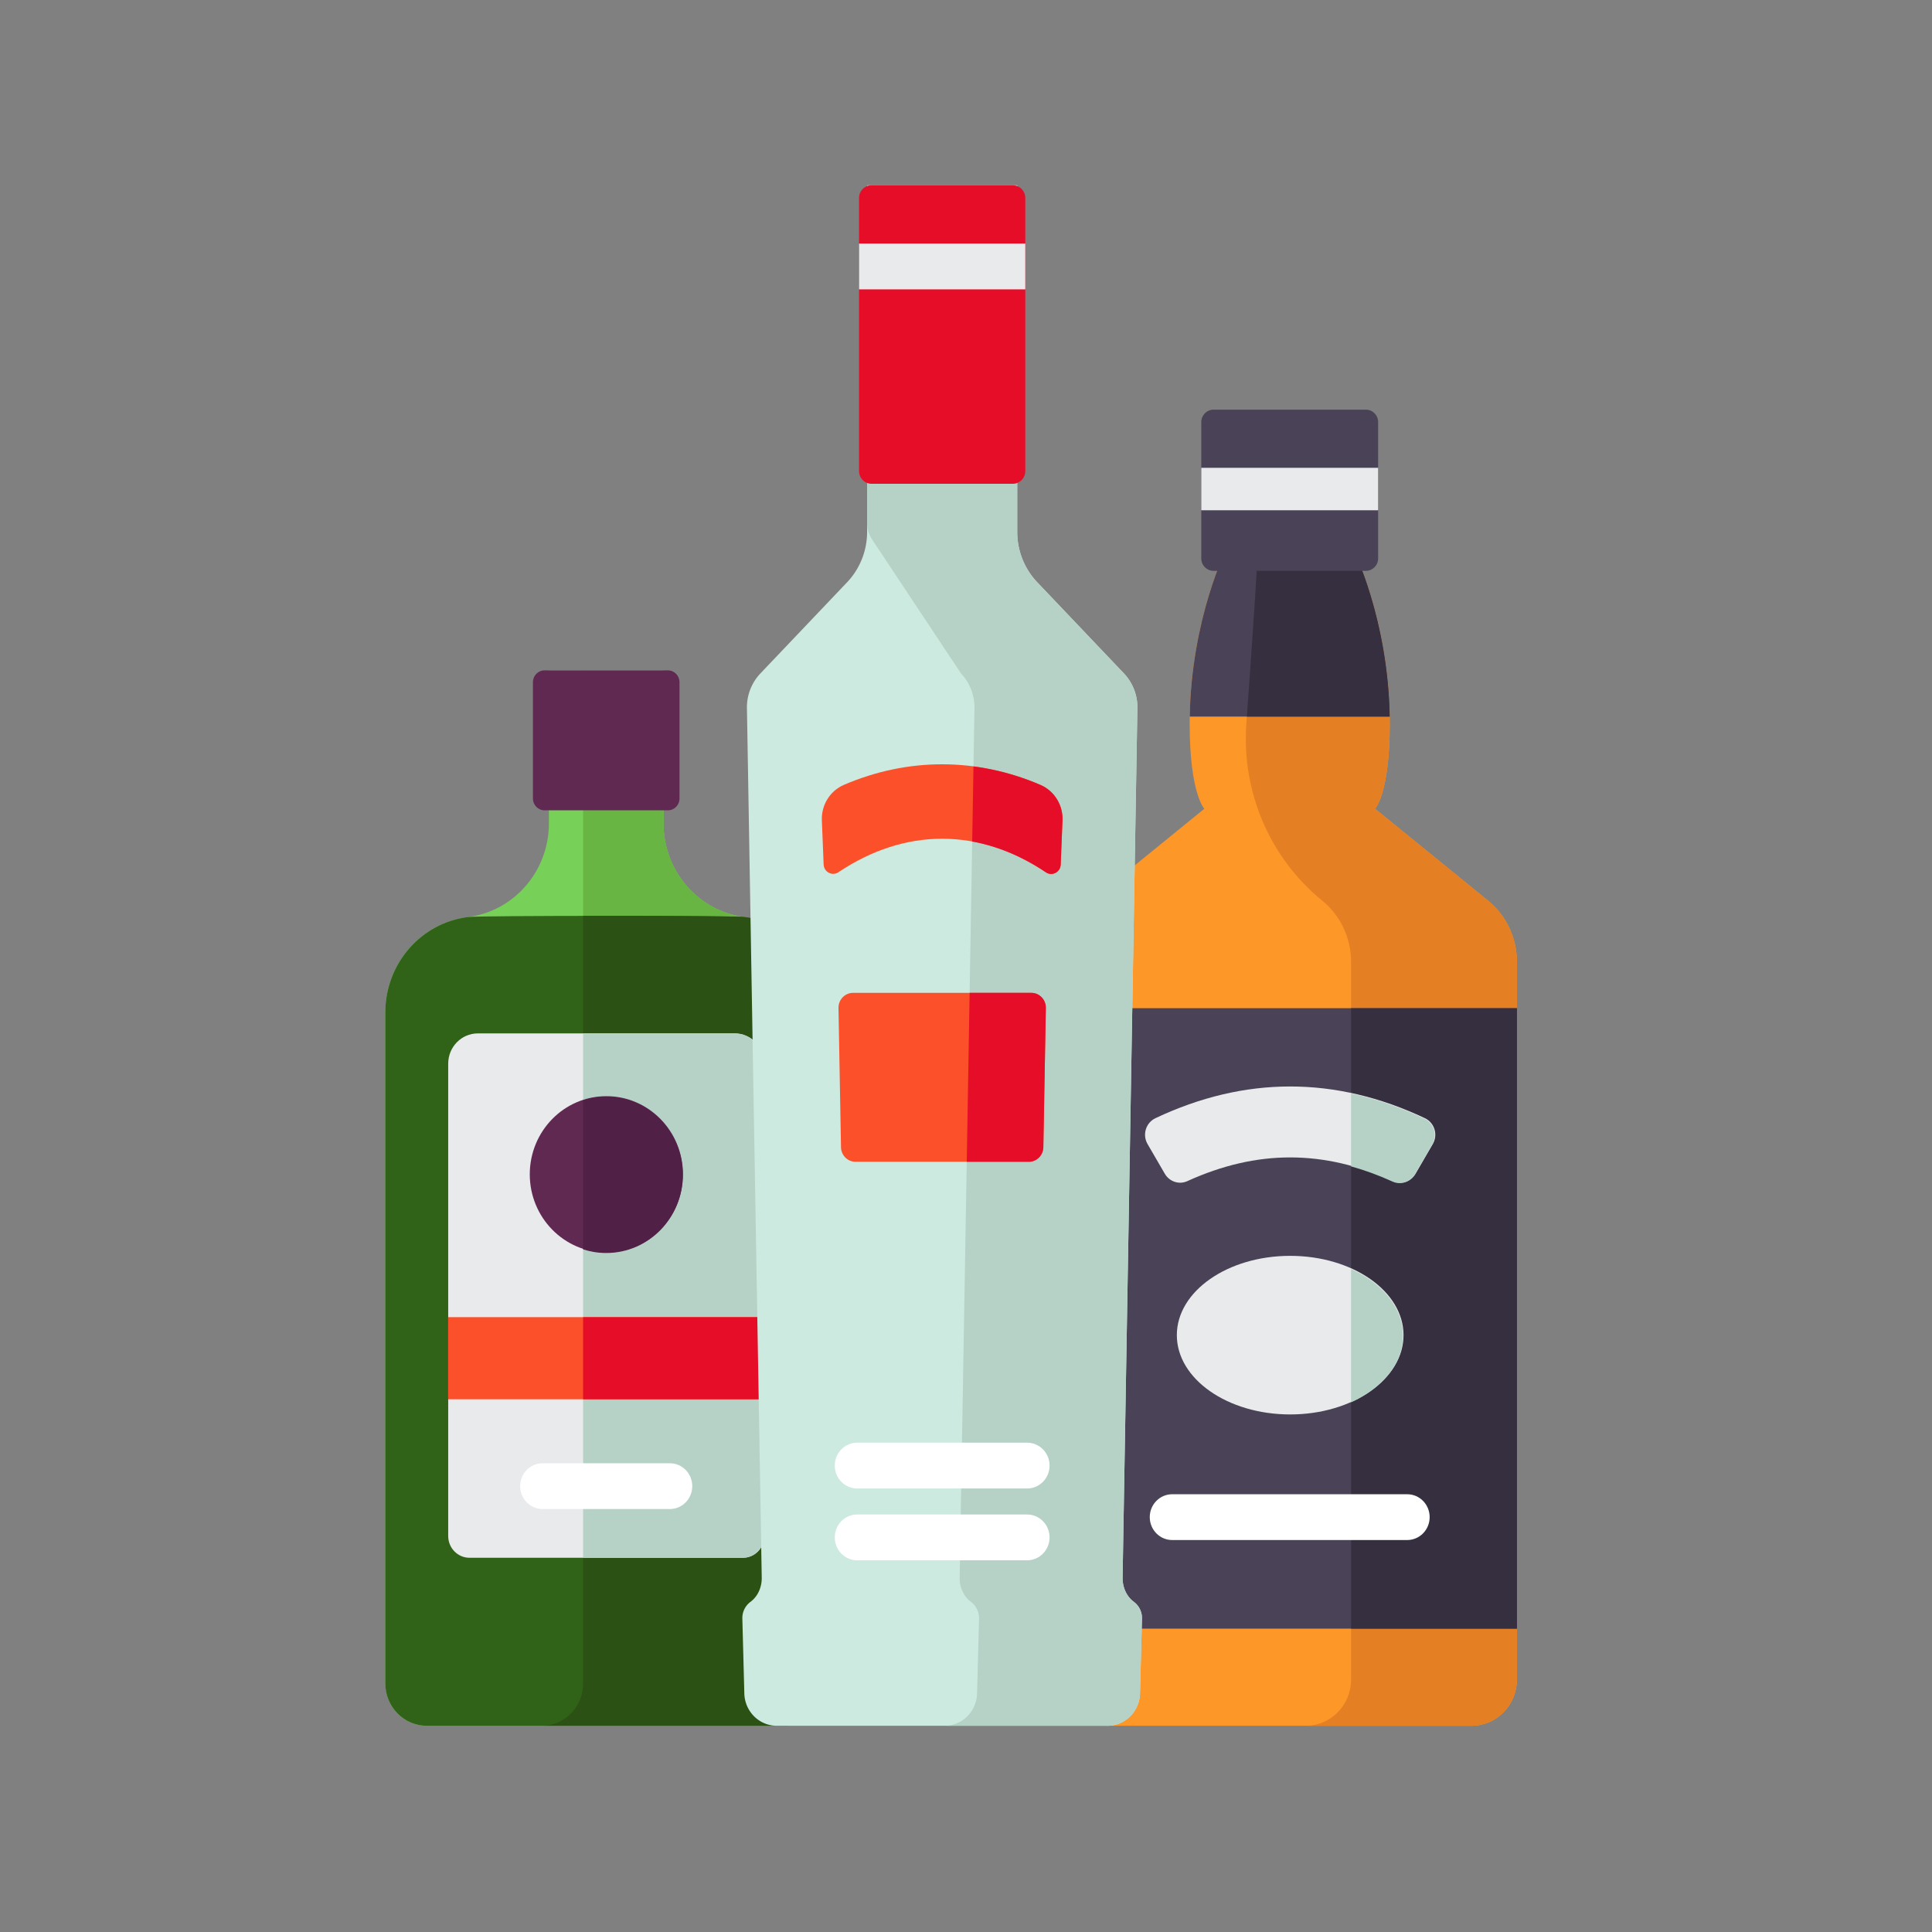 <svg viewBox="0 0 512 512" xmlns="http://www.w3.org/2000/svg"><rect x="0" y="0" width="512" height="512" fill="#808080" stroke="none"/><path d="M364.41 214.329s3.89-4.003 3.89-22.558c0-26.928-9.738-46.342-9.738-46.342h-33.55s-9.739 19.413-9.739 46.342c0 18.554 3.89 22.558 3.89 22.558l-29.943 24.35c-4.831 3.929-7.645 9.891-7.645 16.199v190.213c0 6.77 5.374 12.259 12.003 12.259h96.417c6.629 0 12.003-5.489 12.003-12.259V254.878c0-6.308-2.814-12.27-7.645-16.199l-29.943-24.35z" fill="#fd9727"/><path d="M394.353 238.679l-29.943-24.35s3.89-4.003 3.89-22.558c0-26.928-9.738-46.342-9.738-46.342h-25.167c-.834 14.332-2.046 31.812-3.096 46.31-1.309 18.078 6.219 35.647 20.104 46.939 4.831 3.929 7.645 9.892 7.645 16.199V445.09c0 6.771-5.374 12.26-12.003 12.26h43.95c6.629 0 12.003-5.489 12.003-12.26V254.878c0-6.308-2.814-12.27-7.645-16.199z" fill="#e57f23"/><path d="M281.576 267.188h120.426v164.424H281.576zm86.704-77.283c-.433-25.953-9.718-44.475-9.718-44.475h-33.55s-9.285 18.523-9.718 44.475h52.986z" fill="#4a4256"/><path d="M175.846 218.223v-40.571h-30.385v40.571c0 12.615-9.205 23.252-21.462 24.8-12.497 1.579-21.881 12.423-21.881 25.284v177.819c0 6.199 4.92 11.224 10.989 11.224h95.092c6.069 0 10.989-5.025 10.989-11.224V268.307c0-12.861-9.385-23.705-21.881-25.284-12.256-1.548-21.461-12.185-21.461-24.8z" fill="#77d057"/><path d="M197.308 243.023c-12.257-1.548-21.462-12.185-21.462-24.8v-40.571h-21.319v268.474c0 6.199-4.92 11.224-10.989 11.224H208.2c6.069 0 10.989-5.025 10.989-11.224V268.307c0-12.861-9.385-23.705-21.881-25.284z" fill="#68b543"/><path d="M177.003 214.745h-32.699c-1.697 0-3.071-1.404-3.071-3.137v-30.82c0-1.732 1.374-3.136 3.071-3.136h32.699c1.696 0 3.071 1.404 3.071 3.136v30.82c0 1.733-1.375 3.137-3.071 3.137z" fill="#602952"/><path d="M123.999 243.023c-12.497 1.579-21.881 12.423-21.881 25.284v177.819c0 6.199 4.92 11.224 10.989 11.224h95.092c6.069 0 10.989-5.025 10.989-11.224V268.307c0-12.861-9.385-23.705-21.881-25.284-3.296-.416-70.011-.416-73.308 0z" fill="#306318"/><path d="M218.24 261.333a25.588 25.588 0 00-2.68-6.262c-2.935-4.924-7.47-8.767-12.922-10.754a24.58 24.58 0 00-5.33-1.294c-1.842-.233-23.471-.335-42.781-.308v203.411c0 6.199-4.92 11.224-10.988 11.224H208.2c2.655 0 5.091-.962 6.99-2.563a11.27 11.27 0 003.776-6.399c.147-.73.223-1.487.223-2.262V268.307c0-2.412-.331-4.752-.949-6.974z" fill="#2c5114"/><path d="M202.529 407.059V281.883c0-4.43-3.516-8.021-7.853-8.021H126.63c-4.337 0-7.853 3.591-7.853 8.021v125.176c0 3.184 2.528 5.767 5.645 5.767h72.461c3.118-.001 5.646-2.583 5.646-5.767z" fill="#e9eaeb"/><path d="M154.527 412.825h42.356c3.118 0 5.646-2.582 5.646-5.767V281.883c0-4.43-3.516-8.021-7.853-8.021h-40.15l.001 138.963z" fill="#b6d1c6"/><circle cx="138.908" cy="328.87" r="25.991" transform="matrix(.781 0 0 .797 52.209 49.102)" fill="#602952"/><path d="M154.527 331.092c1.933.626 3.99.964 6.126.964 11.206 0 20.291-9.278 20.291-20.724 0-11.445-9.084-20.724-20.291-20.724-2.136 0-4.193.339-6.126.964v39.52z" fill="#512047"/><path d="M177.516 399.913h-33.725c-3.281 0-5.942-2.717-5.942-6.068 0-3.352 2.661-6.069 5.942-6.069h33.725c3.281 0 5.941 2.717 5.941 6.069 0 3.351-2.659 6.068-5.941 6.068z" fill="#fff"/><path fill="#fc502a" d="M118.774 349.061h83.75v21.76h-83.75z"/><path fill="#e60d28" d="M154.529 349.061h48.003v21.76h-48.003z"/><path d="M300.482 424.504c-1.983-1.468-3.024-3.929-2.982-6.43L301.415 188a13.091 13.091 0 00-3.568-9.542l-22.968-24.15c-3.4-3.574-5.301-8.361-5.301-13.344V49.119h-39.789v91.846c0 4.983-1.902 9.769-5.301 13.344l-22.968 24.15c-2.421 2.546-3.711 5.996-3.569 9.542l3.915 230.074c.043 2.501-.998 4.962-2.982 6.43a5.361 5.361 0 00-2.153 4.472l.525 19.818c.125 4.762 3.942 8.555 8.606 8.555h87.643c4.664 0 8.48-3.793 8.606-8.555l.524-19.818a5.364 5.364 0 00-2.153-4.473z" fill="#cdeae0"/><path d="M300.482 424.504c-1.983-1.468-3.024-3.929-2.982-6.43L301.415 188a13.091 13.091 0 00-3.568-9.542l-22.968-24.15c-3.4-3.574-5.301-8.361-5.301-13.344V49.119h-39.789v89.49c0 1.536.451 3.035 1.294 4.306l23.587 35.543c2.421 2.546 3.711 5.996 3.569 9.542l-3.916 230.074c-.042 2.501.999 4.962 2.983 6.43a5.362 5.362 0 012.153 4.472l-.525 19.818c-.126 4.763-3.942 8.556-8.606 8.556h43.177c4.665 0 8.481-3.794 8.606-8.556l.525-19.818a5.367 5.367 0 00-2.154-4.472z" fill="#b6d1c6"/><path d="M268.424 128.203h-37.48c-1.817 0-3.289-1.504-3.289-3.36V52.461c0-1.855 1.472-3.359 3.289-3.359h37.48c1.817 0 3.289 1.504 3.289 3.359v72.382c0 1.856-1.473 3.36-3.289 3.36z" fill="#e60d28"/><path d="M222.192 231.151c17.638-11.839 37.335-11.839 54.982.023 1.645 1.106 3.84-.038 3.921-2.047l.472-11.708c.163-4.068-2.159-7.822-5.833-9.405-16.904-7.282-35.183-7.292-52.095-.019-3.677 1.581-6.002 5.336-5.838 9.407l.471 11.7c.082 2.009 2.276 3.153 3.92 2.049z" fill="#fc502a"/><path d="M272.204 394.464h-45.04c-3.281 0-5.942-2.717-5.942-6.069s2.66-6.068 5.942-6.068h45.04c3.282 0 5.942 2.717 5.942 6.068s-2.66 6.07-5.942 6.07zm0 19.032h-45.04c-3.281 0-5.942-2.718-5.942-6.07s2.66-6.068 5.942-6.068h45.04c3.282 0 5.942 2.718 5.942 6.069s-2.66 6.069-5.942 6.069z" fill="#fff"/><path d="M272.64 307.889h-45.912c-2.103 0-3.818-1.72-3.856-3.868l-.663-36.891c-.04-2.204 1.699-4.013 3.857-4.013h47.236c2.158 0 3.897 1.809 3.857 4.013l-.663 36.891c-.038 2.148-1.754 3.868-3.856 3.868z" fill="#fc502a"/><path fill="#e9eaeb" d="M227.654 64.546h44.061v12.137h-44.061z"/><path fill="#352f3f" d="M358.05 267.188h43.952v164.424H358.05z"/><g transform="matrix(.781 0 0 .797 52.209 49.102)" fill="#e9eaeb"><path d="M405.847 331.134c-23.548-10.506-46.219-10.53-69.824.001-2.788 1.244-6.068.171-7.625-2.455l-5.862-9.889c-1.832-3.091-.578-7.083 2.683-8.592 30.368-14.054 61.052-14.06 91.433 0 3.261 1.509 4.515 5.502 2.683 8.592l-5.862 9.889c-1.557 2.626-4.837 3.698-7.626 2.454z"/><ellipse cx="370.938" cy="382.34" rx="38.461" ry="26.367"/></g><path d="M372.931 408.125h-62.29c-3.281 0-5.942-2.717-5.942-6.068 0-3.352 2.661-6.069 5.942-6.069h62.29c3.282 0 5.942 2.717 5.942 6.069 0 3.351-2.66 6.068-5.942 6.068z" fill="#fff"/><path d="M358.048 336.297v35.339c8.28-3.744 13.764-10.256 13.764-17.67 0-7.413-5.485-13.926-13.764-17.67zm19.429-39.855c-6.462-3.055-12.941-5.27-19.429-6.66v19.326c3.644 1.007 7.305 2.346 10.993 4.026 2.177.992 4.738.137 5.953-1.957l4.577-7.885c1.43-2.463.45-5.647-2.094-6.85z" fill="#b6d1c6"/><path d="M368.279 189.905c-.392-23.511-8.048-40.925-9.486-43.992l-.032-.069c-.045-.096-.082-.175-.113-.237a17.986 17.986 0 00-.086-.178h-25.166c-.799 13.735-1.946 30.354-2.964 44.475l37.847.001z" fill="#352f3f"/><path d="M361.986 151.278h-40.398c-1.787 0-3.236-1.48-3.236-3.305v-36.104c0-1.825 1.449-3.305 3.236-3.305h40.398c1.787 0 3.235 1.48 3.235 3.305v36.104c0 1.825-1.448 3.305-3.235 3.305z" fill="#4a4256"/><path fill="#e9eaeb" d="M318.352 123.974h46.871v11.251h-46.871z"/><path d="M273.303 263.117H256.96l-.762 44.771h16.441c2.103 0 3.818-1.72 3.857-3.868l.662-36.891c.04-2.203-1.698-4.012-3.856-4.012zm2.432-55.102a66.676 66.676 0 00-17.754-4.903l-.338 19.894c6.647 1.21 13.22 3.926 19.53 8.168 1.644 1.106 3.84-.038 3.92-2.047l.472-11.708c.166-4.068-2.157-7.821-5.83-9.404z" fill="#e60d28"/></svg>